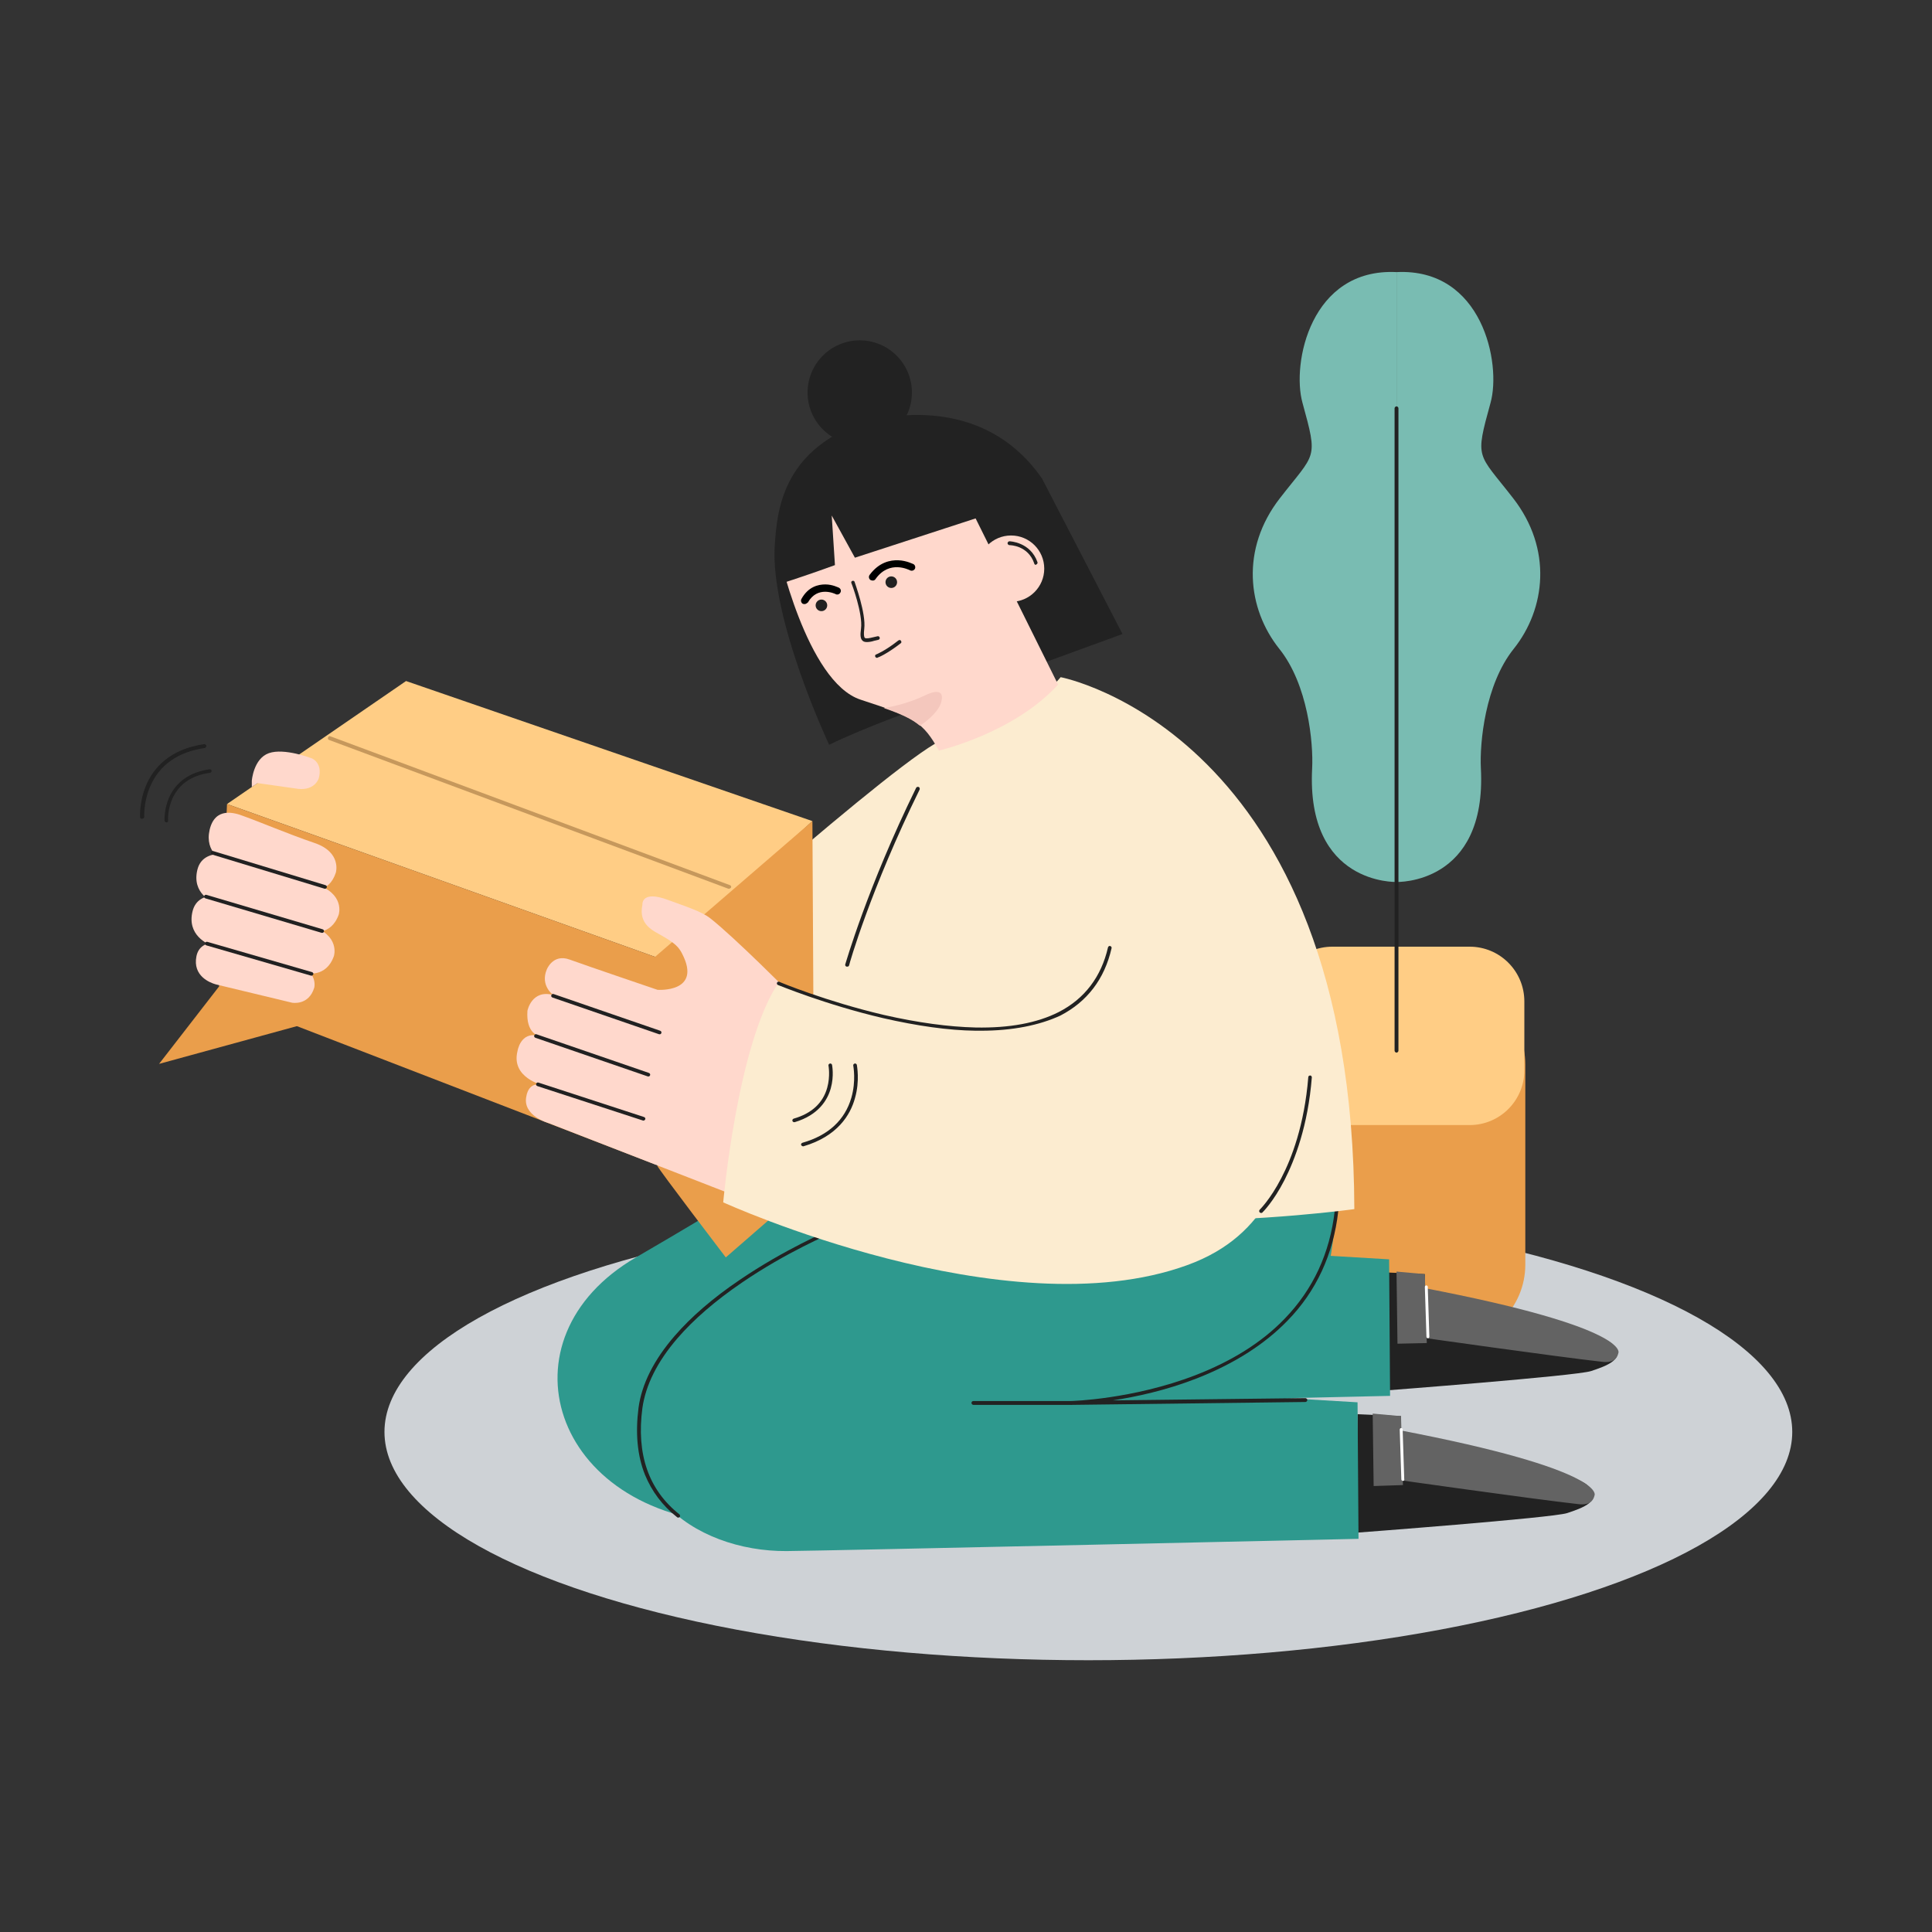 <?xml version="1.0" encoding="utf-8"?>
<!-- Generator: Adobe Illustrator 24.0.0, SVG Export Plug-In . SVG Version: 6.00 Build 0)  -->
<svg version="1.1" id="Capa_1" xmlns="http://www.w3.org/2000/svg" xmlns:xlink="http://www.w3.org/1999/xlink" x="0px" y="0px"
	 viewBox="0 0 600 600" style="enable-background:new 0 0 600 600;" xml:space="preserve">
<rect x="0" y="0" width="600" height="600" fill="#333333" stroke="none"/>
<style type="text/css">
	.st0{fill:#222222;}
	.st1{fill:#79BCB2;}
	.st2{fill:#2E998E;}
	.st3{fill:#636363;}
	.st4{fill:#CED2D6;}
	.st5{fill:#FFD5C9;}
	.st6{fill:#FFCD85;}
	.st7{fill:#EA9E4B;}
	.st8{fill:#F4C7BD;}
	.st9{fill:none;stroke:#FFFFFF;stroke-width:4.927;stroke-linecap:round;stroke-miterlimit:10;}
	.st10{fill:none;stroke:#222222;stroke-width:6.237;stroke-linecap:round;stroke-miterlimit:10;}
	.st11{fill:none;stroke:#222222;stroke-width:6;stroke-linecap:round;stroke-miterlimit:10;}
	.st12{fill:#FCECD0;}
	.st13{fill:none;stroke:#212121;stroke-width:6.237;stroke-linecap:round;stroke-miterlimit:10;}
	.st14{fill:#FFD8CC;}
	.st15{fill:none;stroke:#000000;stroke-width:12;stroke-linecap:round;stroke-miterlimit:10;}
	.st16{fill:#212121;}
	.st17{fill:none;stroke:#212121;stroke-width:6;stroke-linecap:round;stroke-miterlimit:10;}
	.st18{fill:none;stroke:#C6985C;stroke-width:6.237;stroke-linecap:round;stroke-miterlimit:10;}
	.st19{fill:none;stroke:#212121;stroke-width:6.131;stroke-linecap:round;stroke-miterlimit:10;}
	.st20{fill:none;}
	.st21{fill:#FFFFFF;}
	.st22{fill:#C6985C;}
</style>
<g>
	<g>
		<ellipse class="st4" cx="338" cy="444.7" rx="218.6" ry="70.9"/>
	</g>
	<g>
		<path class="st7" d="M449.6,416.8h-28.8c-13.3,0-24.1-10.8-24.1-24.1v-62.1c0-13.3,10.8-24.1,24.1-24.1h28.8
			c13.3,0,24.1,10.8,24.1,24.1v62.1C473.7,406.1,462.9,416.8,449.6,416.8z"/>
	</g>
	<g>
		<path class="st6" d="M396.8,332.4v-21.4c0-9.4,7.6-17,17-17h42.6c9.4,0,17,7.6,17,17v21.4c0,9.4-7.6,17-17,17h-42.6
			C404.4,349.5,396.8,341.9,396.8,332.4z"/>
	</g>
	<g>
		<path class="st2" d="M267.1,346.5c0,0-7.9,8.1-69.6,44c-43.2,25.1-26.4,79.8,30.4,82.7c25.6,1.3,147.1-7.1,147.1-7.1l-0.3-42.4
			l-77.7-4.6c0,0,57.7-6.5,63.2-42.6c5.5-36.1-0.5-46.6-0.5-46.6L267.1,346.5z"/>
	</g>
	<g>
		<path class="st0" d="M421.6,439.2l13.5,0.6l-0.1,5.3c0,0,52.1,11.1,57.8,16c5.7,4.9-1.6,7.3-6.1,8.8c-4.5,1.5-65.6,6.1-65.6,6.1
			L421.6,439.2z"/>
	</g>
	<g>
		<polygon class="st3" points="426.3,439 426.6,461.5 435.7,461.2 435.1,439.8 		"/>
	</g>
	<g>
		<path class="st3" d="M432.8,459.4c0,0,42.9,6.1,57.2,7.7c1.5,0.2,4.5,0.4,5.2-2.7c0,0,4.1-7.9-60.9-20.3"/>
	</g>
	<g>
		<path class="st0" d="M429,395.1l13.5,0.6l-0.1,5.3c0,0,52.1,11.1,57.8,16c5.7,4.9-1.6,7.3-6.1,8.8c-4.5,1.5-64.8,6.1-64.8,6.1
			L429,395.1z"/>
	</g>
	<g>
		<polygon class="st3" points="433.7,394.9 434,417.3 443.1,417.1 442.5,395.7 		"/>
	</g>
	<g>
		<path class="st3" d="M440.2,415.2c0,0,42.9,6.1,57.2,7.7c1.5,0.2,4.5,0.4,5.2-2.7c0,0,4.1-7.9-60.9-20.3"/>
	</g>
	<g>
		<path class="st2" d="M304.2,368.6c0,0-82.5,17.2-100.6,55s12.1,58.3,40.7,58.1c12.3-0.1,177.6-3.8,177.6-3.8l-0.3-42.4l-77.7-4.6
			c0,0,64-5.6,69.5-41.7s0.6-47.1,0.6-47.1L304.2,368.6z"/>
	</g>
	<g>
		<path class="st2" d="M254.1,437.3c12.3-0.1,177.6-3.8,177.6-3.8l-0.3-42.4l-77.7-4.6"/>
	</g>
	<g>
		<path class="st21" d="M435.7,459.9c-0.2,0-0.5-0.2-0.5-0.4l-0.5-15.5c0-0.3,0.2-0.5,0.4-0.5c0.3,0,0.5,0.2,0.5,0.4l0.5,15.5
			C436.2,459.7,436,459.9,435.7,459.9C435.8,459.9,435.7,459.9,435.7,459.9z"/>
	</g>
	<g>
		<path class="st21" d="M443.5,415.6c-0.2,0-0.5-0.2-0.5-0.4l-0.5-15.5c0-0.3,0.2-0.5,0.4-0.5c0.3,0,0.5,0.2,0.5,0.4l0.5,15.5
			C443.9,415.4,443.7,415.6,443.5,415.6C443.5,415.6,443.5,415.6,443.5,415.6z"/>
	</g>
	<g>
		<path class="st0" d="M332.6,436.3l0-1.2c0.2,0,19.1-0.5,38.6-8c11.4-4.4,20.8-10.3,27.8-17.6c8.8-9.1,14-20.3,15.5-33.4
			c0-0.3,0.3-0.6,0.6-0.5c0.3,0,0.6,0.3,0.5,0.6c-1.5,13.3-6.8,24.8-15.8,34c-7.2,7.4-16.7,13.4-28.2,17.9c-9.5,3.7-18.8,5.7-26,6.8
			l59.8-0.7c0,0,0,0,0,0c0.3,0,0.6,0.3,0.6,0.6c0,0.3-0.3,0.6-0.6,0.6L332.6,436.3z"/>
	</g>
	<g>
		<path class="st0" d="M210.6,471.3c-0.1,0-0.2,0-0.3-0.1c-4.6-3.6-7.9-8.1-10-13.2c-2.4-6-3-13-2-20.8c1-7.4,4.8-14.9,11.2-22.3
			c5.1-5.9,11.9-11.8,20.2-17.4c14.1-9.6,27.8-15.4,28-15.5c0.3-0.1,0.6,0,0.7,0.3c0.1,0.3,0,0.6-0.3,0.7
			c-0.1,0.1-13.8,5.8-27.8,15.4c-8.2,5.6-14.9,11.4-19.9,17.2c-6.3,7.3-9.9,14.6-10.9,21.7c-1.9,14.3,1.9,25.4,11.5,33
			c0.2,0.2,0.3,0.5,0.1,0.8C210.9,471.3,210.8,471.3,210.6,471.3z"/>
	</g>
	<g>
		<path class="st12" d="M290.3,231c0,0,30.6-10.1,39.1-20.7c0,0,90.8,17.2,91.2,165.2c0,0-110.5,15.6-163.3-17.2L189.1,316
			C189.1,316,270.1,243,290.3,231z"/>
	</g>
	<g>
		<g>
			<path class="st1" d="M433.7,273.9c0,0-28.1,1-26.2-35.3c0.4-7.9-1.3-26-10.2-37.1c-9.9-12.4-12.1-31,0.2-46.8
				c11.1-14.3,11.9-11.8,7-29.6c-3.4-12.2,2.5-41.9,29.2-40.6"/>
		</g>
		<g>
			<path class="st1" d="M433.7,273.9c0,0,28.1,1,26.2-35.3c-0.4-7.9,1.3-26,10.2-37.1c9.9-12.4,12.1-31-0.2-46.8
				c-11.1-14.3-11.9-11.8-7-29.6c3.4-12.2-2.5-41.9-29.2-40.6"/>
		</g>
		<g>
			<path class="st16" d="M433.7,326.9c-0.3,0-0.6-0.3-0.6-0.6V126.8c0-0.3,0.3-0.6,0.6-0.6c0.3,0,0.6,0.3,0.6,0.6v199.5
				C434.3,326.6,434,326.9,433.7,326.9z"/>
		</g>
	</g>
	<g>
		<polygon class="st7" points="68,306.4 49.4,330.4 95.4,317.8 		"/>
	</g>
	<g>
		<path class="st0" d="M285.3,220c0,0-16.3,5.7-27.8,11.3c0,0-18.3-38.8-16.9-61.8c0.7-11,2.4-28.9,26.2-37.9c0,0,36.1-12.8,56.8,17
			l25,48.3L285.3,220z"/>
	</g>
	<g>
		<path class="st14" d="M301.4,157.8l27.2,54.8c-13.7,15.1-37,20.5-37,20.5c-5-8.8-7.3-10.3-24.3-15.8
			c-16.9-5.5-25.8-47.1-25.8-47.1s-0.5-6.4,7.1-9.2c7.6-2.9,43.4-16.6,49-10.4C303.3,156.7,301.4,157.8,301.4,157.8z"/>
	</g>
	<g>
		<path class="st0" d="M241.8,181.5c0,0,10.2-3.3,17.5-6l-1-15.4l7.2,13.1l43-14c0,0-11.2-24.2-32.4-20S235.8,158.3,241.8,181.5z"/>
	</g>
	<g>
		<circle class="st0" cx="267" cy="121.9" r="16.2"/>
	</g>
	<g>
		<path d="M271,180.3c-0.2,0-0.5-0.1-0.7-0.2c-0.5-0.4-0.6-1.1-0.2-1.6c2.9-3.9,6.4-4.6,8.9-4.5c2.6,0.1,4.6,1.2,4.7,1.2
			c0.5,0.3,0.7,1,0.4,1.5c-0.3,0.5-1,0.7-1.5,0.4c-0.3-0.1-6.3-3.3-10.6,2.6C271.7,180.2,271.4,180.3,271,180.3z"/>
	</g>
	<g>
		<path d="M249.9,187.6c-0.2,0-0.4,0-0.6-0.1c-0.5-0.3-0.7-1-0.4-1.5c2.1-3.8,5.2-4.5,7.4-4.5c2.3,0,4.1,1,4.2,1
			c0.6,0.3,0.8,1,0.5,1.5c-0.3,0.6-1,0.8-1.5,0.5c-0.2-0.1-5.6-2.7-8.6,2.6C250.6,187.3,250.3,187.6,249.9,187.6z"/>
	</g>
	<g>
		<circle class="st16" cx="276.8" cy="180.8" r="1.8"/>
	</g>
	<g>
		<circle class="st16" cx="255.1" cy="188" r="1.8"/>
	</g>
	<g>
		<path class="st16" d="M269.2,199.4c-0.5,0-1-0.1-1.3-0.4c-0.7-0.6-0.8-1.7-0.5-3.8c0.6-4.6-2.9-14-3-14.1c-0.1-0.3,0-0.6,0.3-0.7
			c0.3-0.1,0.6,0,0.7,0.3c0.1,0.4,3.6,9.8,3,14.6c-0.2,1.6-0.1,2.6,0.2,2.8c0.3,0.3,1.4,0.1,2.6-0.2c0.4-0.1,0.8-0.2,1.3-0.3
			c0.3-0.1,0.6,0.1,0.7,0.4c0.1,0.3-0.1,0.6-0.4,0.7c-0.5,0.1-0.9,0.2-1.3,0.3C270.6,199.3,269.8,199.4,269.2,199.4z"/>
	</g>
	<g>
		<g>
			<circle class="st14" cx="314" cy="176.6" r="10.3"/>
		</g>
		<g>
			<path class="st16" d="M321.7,175.4c-0.2,0-0.5-0.1-0.5-0.4c-1.9-5.6-7.4-5.7-7.7-5.7c-0.3,0-0.6-0.3-0.6-0.6
				c0-0.3,0.3-0.6,0.6-0.6c0,0,0,0,0,0c0.1,0,6.5,0.2,8.7,6.5c0.1,0.3-0.1,0.6-0.4,0.7C321.9,175.4,321.8,175.4,321.7,175.4z"/>
		</g>
	</g>
	<g>
		<path class="st16" d="M272.4,204.3c-0.2,0-0.5-0.1-0.6-0.4c-0.1-0.3,0-0.6,0.4-0.7c0,0,2.6-1,6.8-4.3c0.3-0.2,0.6-0.2,0.8,0.1
			c0.2,0.3,0.2,0.6-0.1,0.8c-4.4,3.4-7,4.4-7.1,4.4C272.6,204.2,272.5,204.3,272.4,204.3z"/>
	</g>
	<g>
		<path class="st7" d="M204.1,362c0.3,1,21.3,28.5,21.3,28.5l56.6-49.2l-21.4-26L204.1,362z"/>
	</g>
	<g>
		<polygon class="st6" points="70.5,249.7 205.5,297.9 252.3,255 126.1,211.5 		"/>
	</g>
	<g>
		<polygon class="st7" points="67.9,309.3 70.5,249.7 205.5,297.9 203.7,361.7 		"/>
	</g>
	<g>
		<polygon class="st7" points="203.5,297.1 252.3,255 252.7,329.3 203.7,361.7 		"/>
	</g>
	<g>
		<path class="st14" d="M220.6,285.2c7.5,5.9,24.6,23.1,24.6,23.1s-12.3,32.5-16.7,63.1l-58.1-22.6c0,0-8.4-2.3-6.9-8.5
			c0,0,0.6-4.6,5-3.3c0,0-9.8-2.3-7.8-10.5c0,0,0.9-6.3,6.6-4.8c0,0-4-0.8-3.5-7.8c0,0,1.3-6.7,8-4.9c0,0-4.1-2.9-2-7.9
			c0,0,1.9-5,7.1-3.1c5.2,1.9,27.3,9.4,27.3,9.4s14,1,7.6-11.3c-1-1.9-2-3.1-6.4-5.6c-2.4-1.4-7.2-3.3-5.9-9.5c0,0-0.5-4.7,8-1.5
			C212.9,281.5,217.8,283,220.6,285.2z"/>
	</g>
	<g>
		<path class="st14" d="M71.1,268.2l25.4,8c0,0,5.6,1.5,7.8-5.2c0,0,1.9-6.3-6.6-9.2s-16.6-6.4-22.2-8.4c-2.6-1-8.7-2.9-10.4,4.3
			C63.5,264.8,69.1,267.5,71.1,268.2z"/>
	</g>
	<g>
		<path class="st14" d="M68,281l28.5,8.3c0,0,6.3,1.6,8.7-5.3c0,0,2.1-6.5-7.4-9.5c-9.5-3-24.9-8.7-24.9-8.7s-9.8-3-11.6,4.3
			S65.8,280.3,68,281z"/>
	</g>
	<g>
		<path class="st14" d="M66.5,293.9l28.5,8.3c0,0,6.3,1.6,8.7-5.3c0,0,2.1-6.5-7.4-9.5s-24.9-8.7-24.9-8.7s-9.8-3-11.6,4.3
			S64.3,293.3,66.5,293.9z"/>
	</g>
	<g>
		<path class="st14" d="M67,305.7l23.7,5.7c0,0,5.2,1,6.9-4.7c0,0,1.4-5.4-6.5-7.5s-20.8-6.2-20.8-6.2s-8.1-2.1-9.3,4
			S65.2,305.2,67,305.7z"/>
	</g>
	<g>
		<path class="st16" d="M96.8,303c-0.1,0-0.1,0-0.2,0l-32.5-9.4c-0.3-0.1-0.5-0.4-0.4-0.7c0.1-0.3,0.4-0.5,0.7-0.4l32.5,9.4
			c0.3,0.1,0.5,0.4,0.4,0.7C97.2,302.8,97,303,96.8,303z"/>
	</g>
	<g>
		<path class="st16" d="M100.1,289.7c-0.1,0-0.1,0-0.2,0L63.8,279c-0.3-0.1-0.5-0.4-0.4-0.7c0.1-0.3,0.4-0.5,0.7-0.4l36.1,10.7
			c0.3,0.1,0.5,0.4,0.4,0.7C100.5,289.6,100.3,289.7,100.1,289.7z"/>
	</g>
	<g>
		<path class="st16" d="M101,276c-0.1,0-0.1,0-0.2,0l-34.9-10.6c-0.3-0.1-0.5-0.4-0.4-0.7c0.1-0.3,0.4-0.5,0.7-0.4l34.9,10.6
			c0.3,0.1,0.5,0.4,0.4,0.7C101.4,275.8,101.2,276,101,276z"/>
	</g>
	<g>
		<path class="st16" d="M199.9,348c-0.1,0-0.1,0-0.2,0l-32.8-10.7c-0.3-0.1-0.5-0.4-0.4-0.7c0.1-0.3,0.4-0.5,0.7-0.4l32.8,10.7
			c0.3,0.1,0.5,0.4,0.4,0.7C200.3,347.8,200.1,348,199.9,348z"/>
	</g>
	<g>
		<path class="st16" d="M201.4,334.3c-0.1,0-0.1,0-0.2,0l-34.9-12c-0.3-0.1-0.5-0.4-0.4-0.7c0.1-0.3,0.4-0.5,0.7-0.4l34.9,12
			c0.3,0.1,0.5,0.4,0.4,0.7C201.8,334.2,201.6,334.3,201.4,334.3z"/>
	</g>
	<g>
		<path class="st16" d="M204.9,321.2c-0.1,0-0.1,0-0.2,0l-33.1-11.4c-0.3-0.1-0.5-0.4-0.4-0.7c0.1-0.3,0.4-0.5,0.7-0.4l33.1,11.4
			c0.3,0.1,0.5,0.4,0.4,0.7C205.3,321.1,205.1,321.2,204.9,321.2z"/>
	</g>
	<g>
		<path class="st12" d="M344.6,294.1c1.3,8.9-4.2,28.2-20.9,33s-82-21.8-82-21.8c-12.7,18.9-17.1,68.1-17.1,68.1s87.7,40,144.1,19.5
			c26.2-9.5,29.9-30.5,35.9-46.7"/>
	</g>
	<g>
		<path class="st0" d="M304.6,320.1c-0.5,0-1.1,0-1.6,0c-8.5-0.1-18.2-1.5-28.7-3.9c-18-4.2-32.6-10.3-32.7-10.3
			c-0.3-0.1-0.4-0.5-0.3-0.7c0.1-0.3,0.5-0.4,0.7-0.3c0.1,0.1,14.6,6.1,32.5,10.3c10.5,2.4,20.1,3.7,28.5,3.9
			c10.5,0.2,19.1-1.4,25.8-4.8c8-4.1,13.2-10.9,15.3-20.1c0.1-0.3,0.4-0.5,0.7-0.4c0.3,0.1,0.5,0.4,0.4,0.7
			c-2.2,9.6-7.6,16.6-15.9,20.9C322.8,318.4,314.5,320.1,304.6,320.1z"/>
	</g>
	<g>
		<path class="st0" d="M263.1,300.2c-0.1,0-0.1,0-0.2,0c-0.3-0.1-0.5-0.4-0.4-0.7c0.1-0.2,6.8-23.8,22-54.8c0.1-0.3,0.5-0.4,0.8-0.3
			c0.3,0.1,0.4,0.5,0.3,0.8c-15.2,30.9-21.9,54.3-21.9,54.6C263.6,300.1,263.4,300.2,263.1,300.2z"/>
	</g>
	<g>
		<path class="st22" d="M226.4,276c-0.1,0-0.1,0-0.2,0l-124-46.2c-0.3-0.1-0.5-0.5-0.3-0.8c0.1-0.3,0.4-0.5,0.8-0.3l124,46.2
			c0.3,0.1,0.5,0.5,0.3,0.8C226.8,275.9,226.6,276,226.4,276z"/>
	</g>
	<g>
		<g>
			<path class="st16" d="M51.7,255.4c-0.3,0-0.5-0.2-0.6-0.5c0-0.1-0.2-3.5,1.4-7.2c1.5-3.4,4.9-7.7,12.6-8.8c0.3,0,0.6,0.2,0.6,0.5
				c0,0.3-0.2,0.6-0.5,0.6c-5.8,0.8-9.7,3.6-11.7,8.1c-1.5,3.4-1.3,6.6-1.3,6.7C52.3,255.1,52,255.4,51.7,255.4
				C51.7,255.4,51.7,255.4,51.7,255.4z"/>
		</g>
		<g>
			<path class="st16" d="M44.1,254.3c-0.3,0-0.6-0.2-0.6-0.5c0-0.2-0.3-5,2-10.2c2.1-4.8,6.9-10.9,17.9-12.5c0.3,0,0.6,0.2,0.7,0.5
				c0,0.3-0.2,0.6-0.5,0.7c-8.3,1.2-14,5.2-16.9,11.8c-2.2,5-1.9,9.7-1.9,9.7C44.7,254,44.4,254.3,44.1,254.3
				C44.1,254.3,44.1,254.3,44.1,254.3z"/>
		</g>
	</g>
	<g>
		<g>
			<path class="st16" d="M246.6,348.5c-0.2,0-0.5-0.2-0.5-0.4c-0.1-0.3,0.1-0.6,0.4-0.7c5.6-1.6,9.1-4.9,10.4-9.6
				c1-3.6,0.4-6.8,0.4-6.8c-0.1-0.3,0.1-0.6,0.4-0.7c0.3-0.1,0.6,0.1,0.7,0.4c0,0.1,0.7,3.4-0.4,7.3c-1,3.6-3.8,8.3-11.2,10.5
				C246.7,348.5,246.6,348.5,246.6,348.5z"/>
		</g>
		<g>
			<path class="st16" d="M249.4,356c-0.2,0-0.5-0.2-0.6-0.4c-0.1-0.3,0.1-0.6,0.4-0.7c8.1-2.3,13.2-7.1,15.2-14
				c1.5-5.2,0.6-9.8,0.6-9.9c-0.1-0.3,0.1-0.6,0.4-0.7c0.3-0.1,0.6,0.1,0.7,0.4c0,0.2,1,4.9-0.6,10.4c-1.4,5.1-5.4,11.8-16,14.9
				C249.5,356,249.5,356,249.4,356z"/>
		</g>
	</g>
	<g>
		<path class="st20" d="M301.4,157.8l27.2,54.8c-13.7,15.1-37,20.5-37,20.5c-5-8.8-7.3-10.3-24.3-15.8
			c-16.9-5.5-25.8-47.1-25.8-47.1s-0.5-6.4,7.1-9.2c7.6-2.9,43.4-16.6,49-10.4C303.3,156.7,301.4,157.8,301.4,157.8z"/>
	</g>
	<g>
		<path class="st8" d="M285.7,225.4c2.9-2,5.8-4.6,6.6-7.3c1.5-5.7-5.1-2.1-5.1-2.1c-4.9,2.3-9.6,3.4-12.7,3.9
			C280,221.8,283.2,223.3,285.7,225.4z"/>
	</g>
	<g>
		<path class="st0" d="M332.6,436.3C332.6,436.3,332.6,436.3,332.6,436.3c-0.3,0-29.8,0-30.3,0c-0.3,0-0.6-0.3-0.6-0.6
			c0-0.3,0.2-0.6,0.6-0.6c0.3,0,29.1,0,30.3,0c0.3,0,0.6,0.3,0.6,0.6C333.1,436,332.9,436.3,332.6,436.3z"/>
	</g>
	<g>
		<path class="st14" d="M92.7,245c5.2,0.5,6.3-3.3,6.3-3.3c1.3-4.9-2.2-6.2-2.2-6.2s-8.5-3.3-13.3-1.6s-5.3,8.6-5.3,8.6v1.9l1.8-1.2
			L92.7,245z"/>
	</g>
	<g>
		<path class="st0" d="M391.6,376.7c-0.1,0-0.3-0.1-0.4-0.2c-0.2-0.2-0.2-0.6,0-0.8l0,0c0,0,3.3-3.2,6.7-9.8
			c3.2-6.1,7.2-16.5,8.4-31.4c0-0.3,0.3-0.5,0.6-0.5c0.3,0,0.5,0.3,0.5,0.6c-1.2,15.1-5.3,25.6-8.5,31.9c-3.5,6.8-6.7,9.9-6.9,10.1
			C391.9,376.7,391.7,376.7,391.6,376.7z"/>
	</g>
</g>
</svg>

